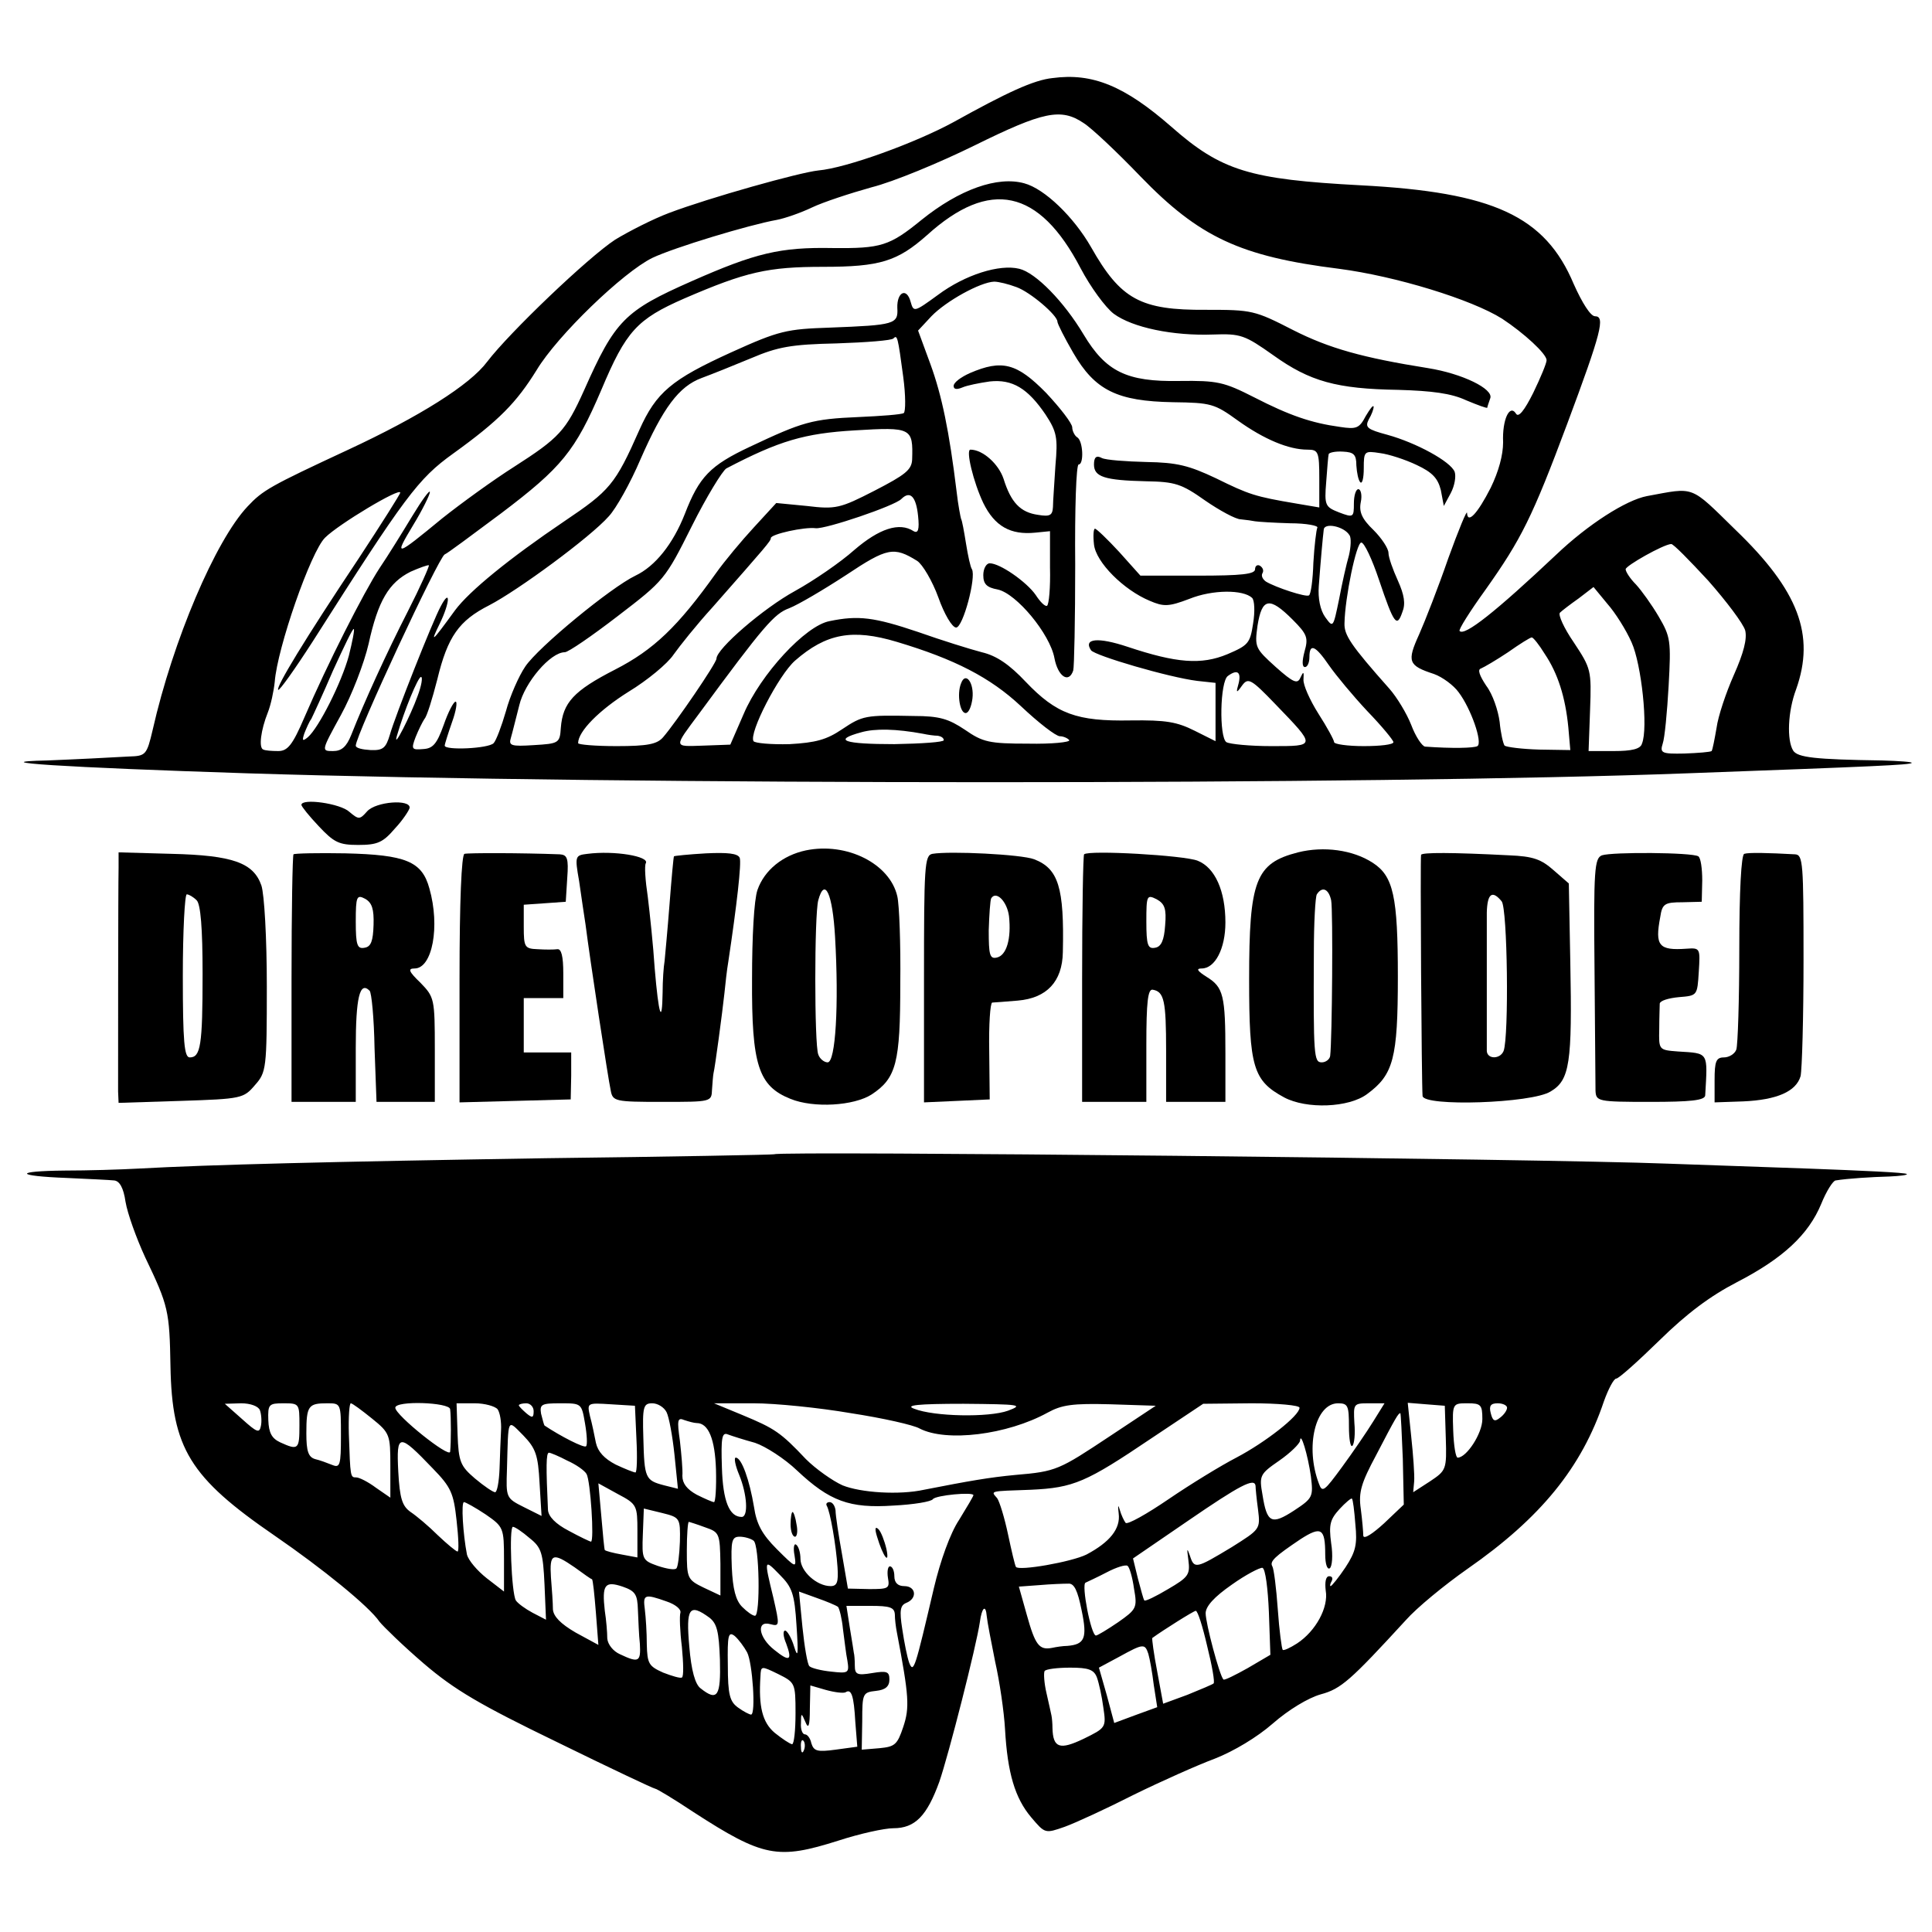 <?xml version="1.0" standalone="no"?>
<!DOCTYPE svg PUBLIC "-//W3C//DTD SVG 20010904//EN"
 "http://www.w3.org/TR/2001/REC-SVG-20010904/DTD/svg10.dtd">
<svg version="1.0" xmlns="http://www.w3.org/2000/svg"
 width="391pt" height="391pt" viewBox="0 0 391 391"
 preserveAspectRatio="xMidYMid meet">
<g transform="translate(0,391) scale(0.1,-0.1)"
fill="#000000" stroke="none">
<path d="M2130 3752 c-38 -4 -92 -29 -200 -89 -77 -42 -217 -93 -274 -98 -38
-4 -220 -55 -302 -86 -32 -12 -81 -37 -109 -54 -55 -36 -214 -188 -259 -247
-35 -47 -137 -111 -281 -178 -159 -74 -173 -82 -204 -115 -65 -69 -151 -271
-192 -452 -12 -51 -14 -53 -48 -54 -20 -1 -54 -3 -76 -4 -22 -1 -62 -3 -89 -4
-139 -3 34 -14 404 -26 761 -24 2277 -24 2915 0 382 14 450 17 454 21 2 2 -25
4 -60 5 -136 2 -171 6 -180 20 -13 21 -11 79 6 124 39 110 5 200 -123 323 -93
91 -81 86 -179 68 -42 -8 -119 -57 -184 -119 -122 -115 -185 -165 -195 -154
-3 2 21 40 52 83 73 103 95 147 166 337 69 185 77 217 56 217 -9 0 -26 27 -43
65 -58 138 -163 186 -431 200 -225 12 -282 29 -384 119 -94 82 -159 109 -240
98z m63 -91 c16 -10 68 -59 115 -108 119 -123 202 -162 402 -187 115 -15 268
-62 330 -101 44 -29 90 -71 90 -84 0 -6 -12 -35 -27 -66 -18 -36 -30 -51 -35
-42 -13 20 -28 -13 -26 -58 0 -26 -9 -59 -25 -92 -27 -53 -47 -74 -48 -51 0 7
-17 -34 -38 -92 -20 -58 -47 -127 -59 -154 -25 -55 -22 -63 30 -80 17 -6 40
-23 50 -37 25 -33 49 -102 38 -109 -7 -4 -51 -5 -106 -1 -6 1 -19 20 -28 44
-9 23 -29 56 -44 73 -79 89 -92 109 -91 133 1 52 24 163 34 163 6 0 22 -34 36
-76 30 -89 36 -97 47 -65 7 17 4 35 -9 64 -10 22 -19 47 -19 56 0 9 -14 30
-30 46 -24 23 -30 37 -26 57 3 14 0 26 -5 26 -5 0 -9 -13 -9 -29 0 -28 -1 -29
-30 -18 -28 11 -30 14 -26 62 2 27 4 53 5 56 1 3 13 6 29 5 22 -1 27 -6 27
-28 1 -15 4 -30 8 -34 4 -4 7 9 7 28 0 35 1 36 33 31 17 -2 51 -13 74 -24 32
-15 43 -27 49 -51 l6 -32 14 26 c8 15 11 34 8 43 -8 21 -78 59 -136 75 -41 11
-46 15 -38 31 6 10 10 21 10 26 -1 4 -7 -4 -16 -19 -13 -25 -19 -27 -52 -22
-58 8 -102 23 -174 60 -61 31 -74 34 -151 33 -107 -2 -149 19 -194 94 -40 67
-97 125 -130 133 -40 10 -110 -12 -165 -53 -48 -35 -49 -35 -55 -14 -8 30 -28
20 -27 -12 2 -33 -5 -35 -136 -40 -88 -3 -103 -6 -200 -50 -121 -55 -152 -81
-186 -157 -49 -111 -60 -123 -152 -185 -111 -75 -192 -141 -221 -180 -48 -66
-51 -68 -31 -27 21 43 22 73 2 35 -16 -29 -93 -224 -103 -260 -8 -27 -14 -32
-39 -31 -17 1 -30 4 -30 9 0 21 168 382 180 387 4 1 55 39 114 83 123 93 150
126 203 250 50 119 72 143 168 185 125 54 169 64 281 64 115 0 150 11 210 64
127 115 227 94 311 -67 20 -38 50 -79 67 -92 38 -28 120 -45 201 -42 56 2 64
-1 122 -42 74 -53 128 -68 253 -70 68 -2 107 -7 137 -21 24 -10 43 -17 43 -15
0 2 3 10 6 19 7 19 -57 50 -126 61 -132 21 -200 40 -273 77 -78 40 -83 41
-176 41 -133 -1 -173 21 -233 127 -35 61 -94 118 -135 129 -54 15 -131 -12
-208 -74 -65 -53 -82 -58 -180 -57 -106 2 -156 -10 -285 -67 -136 -60 -155
-79 -218 -221 -37 -82 -50 -96 -142 -155 -41 -26 -106 -73 -145 -104 -96 -79
-98 -79 -59 -14 19 31 34 62 34 67 0 6 -16 -16 -36 -49 -20 -33 -49 -80 -66
-105 -32 -49 -106 -195 -152 -302 -24 -56 -34 -68 -53 -68 -13 0 -26 1 -30 3
-10 3 -5 40 9 75 6 15 12 43 14 62 5 68 73 264 102 292 27 27 152 102 152 91
0 -3 -38 -63 -84 -133 -110 -165 -168 -261 -163 -266 2 -3 34 42 70 98 187
294 213 329 284 380 93 67 128 103 169 169 42 70 175 198 234 227 44 21 196
67 252 77 16 3 48 14 71 25 23 11 78 29 121 41 44 11 138 50 209 85 138 68
174 76 220 45z m-136 -332 c28 -10 83 -57 83 -70 0 -4 14 -32 32 -63 44 -76
89 -98 202 -100 77 -1 84 -3 131 -37 53 -38 103 -59 141 -59 22 0 24 -4 24
-59 l0 -58 -47 8 c-83 14 -95 18 -162 51 -55 26 -79 32 -141 33 -41 1 -82 4
-90 8 -11 6 -16 2 -16 -13 0 -25 21 -32 105 -34 59 -1 72 -5 120 -39 29 -20
62 -38 72 -38 11 -1 24 -3 29 -4 6 -1 37 -3 71 -4 33 0 58 -5 55 -9 -2 -4 -6
-36 -8 -71 -1 -34 -5 -64 -9 -66 -6 -4 -67 16 -87 28 -7 5 -10 12 -7 17 3 5 1
11 -5 15 -5 3 -10 0 -10 -7 0 -10 -27 -13 -116 -13 l-116 0 -43 48 c-24 26
-46 47 -49 47 -3 0 -4 -14 -2 -32 4 -36 60 -92 113 -114 28 -12 38 -12 80 4
47 19 109 19 127 2 5 -5 6 -28 2 -52 -6 -40 -10 -44 -52 -62 -53 -22 -103 -18
-202 15 -60 20 -90 17 -74 -7 8 -11 158 -55 215 -62 l37 -4 0 -59 0 -59 -42
21 c-36 18 -58 22 -130 21 -109 -2 -150 13 -212 78 -33 35 -59 53 -89 60 -23
6 -81 24 -129 41 -89 30 -121 34 -179 22 -49 -9 -140 -108 -174 -188 l-27 -62
-55 -2 c-61 -2 -60 -5 -8 65 131 178 152 202 182 213 18 7 69 37 115 67 84 56
97 58 144 29 11 -7 31 -41 43 -74 12 -34 28 -61 36 -61 14 0 41 102 32 118 -3
4 -8 27 -12 52 -4 25 -8 47 -10 50 -1 3 -6 28 -9 55 -15 123 -30 195 -53 258
l-25 68 27 29 c30 31 99 69 127 70 9 0 29 -5 45 -11z m-229 -182 c5 -37 5 -70
1 -73 -5 -3 -46 -6 -91 -8 -95 -4 -114 -10 -220 -60 -81 -38 -103 -61 -132
-136 -24 -61 -60 -106 -100 -125 -50 -24 -197 -145 -223 -184 -13 -19 -31 -60
-39 -90 -9 -31 -20 -60 -25 -65 -10 -11 -99 -15 -99 -5 0 3 7 25 15 48 8 22
11 41 7 41 -4 0 -15 -21 -24 -47 -14 -39 -22 -48 -42 -49 -23 -2 -24 0 -15 24
6 15 14 31 18 37 5 5 16 41 26 80 21 87 44 119 105 150 58 30 205 138 242 180
15 16 44 68 64 115 46 105 78 148 124 165 19 7 64 25 100 40 54 23 81 28 173
30 60 2 112 6 115 10 8 8 9 4 20 -78z m18 -167 c-1 -21 -14 -31 -76 -63 -70
-36 -79 -38 -137 -31 l-62 6 -45 -49 c-25 -27 -60 -69 -77 -93 -77 -108 -126
-155 -204 -195 -84 -43 -106 -67 -110 -118 -2 -31 -4 -32 -55 -35 -46 -3 -51
-1 -46 15 3 10 10 39 17 66 11 46 63 107 92 107 7 0 55 33 107 73 94 72 96 74
150 182 30 60 62 112 70 117 107 56 158 71 260 77 115 7 118 5 116 -59z m12
-114 c3 -28 0 -36 -9 -31 -29 19 -70 5 -120 -38 -28 -25 -82 -62 -120 -83 -64
-35 -159 -117 -159 -137 0 -9 -82 -129 -108 -159 -12 -14 -31 -18 -94 -18 -43
0 -78 3 -78 6 0 24 43 67 102 104 38 23 79 57 91 75 12 17 47 61 79 96 109
124 118 134 118 140 0 8 68 23 91 20 20 -2 159 45 173 59 18 18 30 5 34 -34z
m873 -39 c4 -5 3 -24 -1 -41 -5 -17 -14 -57 -20 -89 -12 -58 -12 -58 -28 -36
-10 14 -15 38 -13 63 4 54 8 98 10 114 1 15 41 7 52 -11z m726 -92 c37 -42 71
-87 75 -101 4 -17 -3 -45 -23 -90 -16 -36 -32 -84 -35 -107 -4 -23 -8 -44 -10
-47 -3 -2 -27 -4 -55 -5 -46 -1 -50 1 -44 20 4 11 9 64 12 117 5 91 4 99 -20
140 -14 24 -35 53 -46 65 -12 12 -21 26 -21 31 0 7 76 50 92 51 4 1 37 -33 75
-74z m-2631 -61 c-44 -86 -89 -185 -115 -251 -10 -25 -20 -33 -37 -33 -24 0
-24 0 16 73 22 40 47 105 56 144 19 87 41 124 85 146 18 8 35 14 37 13 1 -2
-17 -43 -42 -92z m2476 -64 c20 -44 34 -174 21 -205 -3 -11 -21 -15 -57 -15
l-51 0 3 83 c3 81 2 84 -33 137 -20 29 -32 56 -28 60 4 4 21 17 38 29 l30 23
28 -34 c16 -18 38 -53 49 -78z m-686 46 c30 -30 32 -37 24 -65 -5 -19 -5 -31
1 -31 5 0 9 9 9 20 0 29 12 24 40 -17 14 -20 48 -61 77 -92 29 -30 53 -59 53
-63 0 -5 -27 -8 -60 -8 -33 0 -60 4 -60 8 0 4 -14 30 -32 58 -17 27 -31 58
-30 69 1 16 0 17 -6 4 -6 -14 -14 -11 -50 21 -42 38 -43 40 -37 84 9 56 24 59
71 12z m-1910 -73 c-15 -55 -61 -146 -83 -165 -11 -9 -12 -7 -7 8 4 10 10 24
14 29 3 6 23 49 44 98 22 48 40 86 42 84 2 -1 -3 -26 -10 -54z m1109 28 c117
-35 189 -72 251 -130 36 -34 71 -61 79 -61 7 0 16 -4 19 -8 2 -4 -35 -8 -83
-7 -79 0 -92 3 -128 28 -33 22 -51 28 -104 28 -98 2 -103 1 -145 -27 -31 -21
-53 -27 -106 -30 -38 -1 -70 2 -73 6 -10 16 51 134 84 163 63 55 116 65 206
38z m1311 -24 c27 -40 42 -88 48 -149 l4 -46 -63 1 c-35 1 -66 5 -70 8 -3 4
-8 26 -10 48 -3 23 -14 56 -27 73 -14 21 -18 33 -11 35 7 3 31 17 55 33 24 17
45 30 48 30 3 0 15 -15 26 -33z m-619 -59 c-6 -21 -5 -22 7 -5 12 16 18 13 67
-38 83 -86 83 -85 -8 -85 -43 0 -84 4 -91 8 -15 10 -13 123 3 134 19 14 27 8
22 -14z m-1662 -27 c-14 -39 -50 -110 -42 -81 15 52 43 120 49 120 4 0 1 -18
-7 -39z m1023 -76 c9 -2 23 -4 30 -4 6 -1 12 -4 12 -9 0 -4 -45 -7 -100 -8
-102 0 -126 8 -67 24 28 8 71 7 125 -3z"/>
<path d="M1963 3155 c-18 -8 -33 -19 -33 -26 0 -7 6 -8 18 -3 9 4 34 9 55 12
46 5 77 -14 113 -67 23 -35 25 -47 20 -103 -2 -35 -5 -72 -5 -84 -1 -17 -6
-20 -30 -16 -36 5 -55 25 -70 73 -10 30 -42 59 -67 59 -10 0 6 -66 26 -108 23
-47 55 -65 105 -60 l30 3 0 -73 c1 -41 -2 -75 -6 -78 -4 -2 -14 8 -23 22 -18
26 -72 64 -93 64 -7 0 -13 -11 -13 -24 0 -18 7 -25 29 -29 38 -8 106 -90 115
-139 7 -37 29 -52 38 -25 2 6 4 103 4 214 -1 112 2 203 7 203 11 0 9 48 -3 55
-5 3 -10 13 -10 20 0 8 -24 39 -53 70 -59 60 -89 68 -154 40z"/>
<path d="M1945 2527 c-9 -22 -2 -62 10 -60 6 1 11 14 13 29 4 32 -14 56 -23
31z"/>
<path d="M610 2281 c0 -3 16 -23 35 -43 31 -33 41 -38 80 -38 39 0 50 5 74 33
16 17 29 37 30 42 2 18 -68 13 -86 -7 -15 -17 -17 -17 -36 -1 -18 17 -97 28
-97 14z"/>
<path d="M1631 2189 c-47 -10 -84 -40 -98 -80 -7 -20 -11 -95 -11 -180 -1
-175 13 -217 78 -243 47 -19 128 -14 164 9 50 33 58 64 58 224 1 80 -2 160 -6
177 -15 66 -102 110 -185 93z m59 -175 c8 -138 1 -254 -15 -254 -7 0 -16 7
-19 16 -8 20 -8 282 0 312 13 48 29 14 34 -74z"/>
<path d="M2627 2185 c-86 -22 -99 -56 -99 -257 0 -178 8 -205 71 -239 45 -24
131 -21 168 7 53 39 62 72 62 237 0 163 -9 204 -51 231 -40 26 -99 34 -151 21z
m67 -97 c4 -20 2 -283 -2 -315 -1 -7 -9 -13 -17 -13 -16 0 -17 12 -16 223 0
59 3 112 6 117 11 17 24 11 29 -12z"/>
<path d="M240 2155 c-1 -42 -1 -425 -1 -454 l1 -23 126 4 c123 4 127 5 150 32
23 26 24 33 24 200 0 97 -5 186 -11 204 -16 46 -58 61 -182 64 l-107 3 0 -30z
m158 -67 c8 -8 12 -56 12 -149 0 -145 -4 -169 -26 -169 -11 0 -14 31 -14 165
0 91 4 165 8 165 4 0 13 -5 20 -12z"/>
<path d="M594 2181 c-2 -2 -4 -116 -4 -253 l0 -248 65 0 65 0 0 109 c0 102 8
136 28 116 4 -4 9 -56 10 -116 l4 -109 59 0 59 0 0 106 c0 103 -1 106 -29 135
-24 23 -26 29 -12 29 36 0 52 85 30 162 -15 55 -48 68 -170 71 -55 1 -103 0
-105 -2z m162 -143 c-1 -32 -5 -44 -18 -46 -15 -3 -18 5 -18 53 0 51 2 55 19
46 14 -8 18 -21 17 -53z"/>
<path d="M940 2182 c-6 -2 -10 -96 -10 -253 l0 -250 113 3 112 3 1 48 0 47
-48 0 -48 0 0 55 0 55 40 0 40 0 0 50 c0 35 -4 50 -12 49 -7 -1 -25 -1 -40 0
-26 1 -28 4 -28 45 l0 45 43 3 42 3 3 48 c3 40 0 47 -15 48 -79 3 -185 3 -193
1z"/>
<path d="M1189 2182 c-25 -3 -26 -4 -17 -55 4 -29 10 -68 13 -88 9 -71 46
-314 51 -336 4 -22 9 -23 104 -23 100 0 100 0 101 25 1 14 2 28 3 33 3 11 18
124 22 161 2 19 5 48 8 65 17 113 27 200 23 210 -4 9 -25 11 -68 9 -35 -2 -64
-5 -65 -6 -1 -1 -5 -45 -9 -97 -4 -52 -9 -104 -10 -115 -2 -11 -4 -40 -4 -64
-1 -67 -8 -46 -16 49 -3 47 -10 112 -14 145 -5 33 -7 63 -4 68 8 14 -64 26
-118 19z"/>
<path d="M1887 2182 c-16 -3 -17 -25 -17 -253 l0 -250 67 3 66 3 -1 98 c-1 53
2 97 6 98 4 0 27 2 52 4 58 5 90 38 91 98 3 131 -9 169 -58 188 -26 10 -171
17 -206 11z m155 -126 c5 -46 -5 -80 -25 -84 -14 -3 -16 6 -16 55 1 32 3 61 5
65 10 16 32 -6 36 -36z"/>
<path d="M2194 2181 c-2 -2 -4 -116 -4 -253 l0 -248 65 0 65 0 0 115 c0 87 3
114 13 112 23 -4 27 -22 27 -124 l0 -103 60 0 60 0 0 98 c0 118 -4 134 -38
155 -19 12 -22 17 -10 17 27 0 48 40 48 93 0 64 -21 111 -56 125 -27 11 -221
22 -230 13z m164 -144 c-2 -30 -8 -43 -20 -45 -15 -3 -18 5 -18 53 0 53 1 55
21 45 16 -9 20 -19 17 -53z"/>
<path d="M2876 2180 c-2 -5 1 -463 3 -488 2 -22 221 -15 259 9 39 23 44 57 40
262 l-3 159 -31 27 c-25 22 -41 28 -90 30 -116 6 -176 6 -178 1z m163 -94 c12
-14 15 -274 4 -303 -7 -17 -33 -17 -34 0 0 14 0 226 0 280 1 39 11 46 30 23z"/>
<path d="M3242 2179 c-15 -6 -17 -28 -15 -230 1 -123 2 -234 2 -246 1 -22 4
-23 111 -23 81 0 110 3 111 13 5 89 8 85 -55 89 -39 3 -39 3 -38 46 0 23 1 46
1 51 1 6 18 11 39 13 37 3 37 3 40 51 3 48 3 49 -25 47 -56 -4 -64 6 -53 64 4
27 9 30 45 30 l39 1 1 43 c0 24 -3 46 -8 49 -13 8 -174 9 -195 2z"/>
<path d="M3530 2182 c-6 -2 -10 -75 -10 -192 0 -104 -3 -195 -6 -204 -3 -9
-15 -16 -25 -16 -16 0 -19 -8 -19 -46 l0 -45 58 2 c68 3 107 20 116 51 3 13 6
119 6 236 0 195 -1 212 -17 213 -54 3 -94 4 -103 1z"/>
<path d="M1567 1574 c-1 -1 -209 -5 -462 -8 -437 -7 -680 -13 -825 -21 -36 -2
-103 -4 -149 -4 -104 -1 -101 -11 5 -15 44 -2 86 -4 95 -5 11 -1 19 -15 23
-43 4 -24 22 -74 40 -113 47 -98 49 -108 51 -220 3 -166 39 -225 211 -343 96
-66 191 -143 212 -174 8 -10 48 -49 90 -85 62 -53 113 -83 270 -159 106 -52
195 -94 198 -94 3 0 38 -21 77 -47 142 -92 171 -97 294 -58 43 14 93 25 111
25 44 0 68 25 93 94 19 55 75 275 82 323 4 30 12 37 14 12 1 -11 9 -52 17 -92
9 -40 18 -101 20 -137 5 -88 20 -139 53 -178 28 -33 28 -33 68 -19 22 8 85 37
140 65 55 27 129 60 164 73 38 15 85 43 117 71 32 28 72 52 97 59 41 11 60 28
172 150 22 25 78 71 125 104 148 103 231 205 276 339 9 25 20 46 25 46 5 0 44
35 87 77 56 55 103 90 157 118 93 48 145 96 171 159 10 25 24 47 29 47 24 4
73 7 109 8 22 1 37 3 35 5 -2 3 -92 7 -199 11 -107 4 -235 8 -285 10 -254 10
-1799 26 -1808 19z m-1041 -518 c3 -8 4 -23 2 -32 -3 -15 -8 -13 -38 14 l-35
31 33 1 c19 0 35 -6 38 -14z m80 -31 c0 -48 -2 -51 -39 -34 -17 8 -23 19 -24
45 -1 32 1 34 31 34 32 0 32 -1 32 -45z m84 -21 c0 -59 -2 -65 -17 -59 -10 4
-26 10 -35 12 -14 4 -18 16 -18 52 0 56 4 61 42 61 28 0 28 0 28 -66z m63 35
c36 -29 37 -33 37 -95 l0 -65 -29 20 c-16 12 -34 21 -40 21 -12 0 -12 0 -15
88 -1 34 1 62 4 62 3 0 22 -14 43 -31z m158 19 c2 -15 2 -67 0 -86 -1 -14
-111 74 -111 89 0 15 110 11 111 -3z m96 0 c5 -7 8 -26 7 -43 -1 -16 -2 -51
-3 -77 -1 -27 -5 -48 -9 -48 -4 0 -22 12 -41 28 -29 25 -33 33 -35 90 l-2 62
37 0 c20 0 41 -6 46 -12z m73 -4 c0 -14 -3 -14 -15 -4 -8 7 -15 14 -15 16 0 2
7 4 15 4 8 0 15 -7 15 -16z m104 -25 c4 -23 5 -44 2 -46 -4 -4 -51 20 -84 42
-1 1 -4 12 -7 24 -3 19 1 21 39 21 43 0 43 0 50 -41z m104 -31 c2 -38 1 -68
-2 -68 -3 0 -21 7 -40 16 -23 12 -36 26 -40 44 -3 15 -8 40 -12 54 -6 27 -6
27 42 24 l49 -3 3 -67z m61 54 c5 -10 12 -48 16 -86 l7 -69 -28 7 c-38 10 -40
14 -42 96 -2 63 0 70 18 70 11 0 24 -8 29 -18z m373 -2 c65 -10 127 -24 139
-31 54 -28 177 -13 259 32 29 16 51 19 127 17 l92 -3 -92 -61 c-104 -69 -109
-72 -192 -79 -53 -5 -93 -12 -185 -30 -50 -11 -128 -6 -165 9 -20 9 -54 33
-74 53 -51 54 -63 62 -128 89 l-58 24 80 0 c44 0 133 -9 197 -20z m318 5 c-39
-14 -150 -12 -190 4 -19 7 6 10 100 10 115 -1 122 -2 90 -14z m590 6 c0 -16
-69 -70 -128 -101 -31 -16 -93 -54 -137 -84 -44 -30 -83 -52 -87 -48 -3 4 -9
16 -12 27 -3 11 -4 8 -2 -8 4 -31 -18 -58 -65 -83 -30 -15 -138 -34 -143 -25
-2 3 -9 33 -16 66 -7 33 -17 66 -22 73 -13 15 -17 14 68 17 87 4 112 15 244
104 l105 70 98 1 c53 0 97 -4 97 -9z m100 -38 c0 -25 3 -43 7 -39 4 4 6 25 4
46 -2 39 -2 40 29 40 l32 0 -23 -37 c-13 -21 -41 -62 -63 -92 -36 -49 -40 -53
-47 -33 -28 74 -7 162 39 162 20 0 22 -5 22 -47z m196 -23 c2 -64 1 -66 -32
-88 l-34 -22 2 22 c1 13 -2 54 -6 91 l-7 68 37 -3 38 -3 2 -65z m74 38 c0 -29
-32 -78 -50 -78 -4 0 -8 25 -9 55 -2 55 -1 55 29 55 27 0 30 -3 30 -32z m50
23 c0 -5 -6 -14 -14 -20 -11 -9 -15 -7 -19 9 -4 15 0 20 14 20 10 0 19 -4 19
-9z m-211 -103 l2 -93 -40 -38 c-23 -21 -41 -33 -42 -25 0 7 -2 31 -5 54 -5
34 1 53 31 109 40 77 45 85 49 85 1 0 3 -42 5 -92z m-1429 72 c24 0 37 -33 39
-94 1 -36 -1 -66 -4 -66 -3 0 -19 7 -35 15 -20 11 -29 23 -29 38 1 12 -2 44
-5 71 -6 42 -5 48 9 42 9 -3 20 -6 25 -6z m-318 -122 l4 -66 -36 18 c-36 18
-36 19 -34 77 3 106 0 101 33 68 25 -26 30 -39 33 -97z m436 82 c21 -7 60 -32
85 -56 66 -62 106 -77 195 -71 41 2 77 8 80 13 6 8 82 15 82 8 0 -2 -13 -24
-29 -50 -18 -27 -38 -83 -51 -138 -38 -162 -41 -174 -50 -151 -4 11 -10 41
-14 68 -6 38 -4 48 8 53 23 9 20 34 -4 34 -13 0 -20 7 -20 20 0 11 -4 20 -9
20 -4 0 -6 -10 -4 -23 4 -22 1 -23 -38 -23 l-43 1 -12 70 c-7 39 -13 78 -13
88 -1 9 -6 17 -12 17 -5 0 -8 -3 -6 -7 7 -11 19 -80 22 -125 2 -30 -1 -38 -14
-38 -28 0 -61 30 -61 55 0 13 -4 26 -9 29 -4 3 -6 -7 -3 -22 4 -26 3 -26 -36
13 -30 30 -41 51 -46 85 -9 54 -25 100 -37 100 -4 0 -1 -16 7 -35 16 -39 19
-85 5 -85 -25 0 -38 32 -40 100 -2 60 0 72 12 67 8 -3 33 -11 55 -17z m-652
-52 c37 -38 42 -50 48 -105 4 -35 5 -63 2 -63 -3 0 -21 15 -40 33 -18 18 -43
39 -55 47 -17 12 -22 27 -25 82 -4 78 1 78 70 6z m1777 -16 c5 -41 4 -44 -34
-69 -46 -30 -55 -25 -64 32 -7 39 -5 42 34 69 23 16 41 34 42 40 1 21 16 -29
22 -72z m-1505 32 c18 -8 35 -20 39 -27 8 -13 16 -137 9 -137 -2 0 -23 10 -45
22 -27 14 -41 29 -42 42 -4 87 -4 116 2 116 3 0 20 -7 37 -16z m142 -143 l0
-53 -32 6 c-17 3 -32 7 -34 9 -1 1 -4 32 -7 68 l-6 67 40 -22 c38 -20 39 -23
39 -75z m1251 92 c0 -5 2 -26 5 -48 5 -40 4 -40 -53 -76 -73 -44 -76 -45 -85
-17 -6 17 -6 14 -3 -9 4 -30 0 -35 -41 -59 -25 -15 -46 -25 -48 -23 -2 2 -7
22 -13 44 l-10 41 111 76 c105 72 135 88 137 71z m202 -78 c4 -40 1 -55 -20
-87 -14 -21 -28 -38 -30 -38 -2 0 -1 5 2 10 3 6 1 10 -5 10 -7 0 -9 -12 -7
-29 6 -34 -20 -82 -58 -107 -14 -9 -27 -15 -29 -13 -2 2 -7 39 -10 82 -3 43
-8 82 -11 87 -6 10 5 20 57 55 42 27 50 22 50 -31 0 -19 4 -31 9 -28 5 3 7 26
3 51 -5 38 -2 48 17 69 12 13 24 23 25 21 2 -1 5 -25 7 -52z m-1760 20 c36
-25 37 -27 37 -91 l0 -65 -35 27 c-19 15 -37 36 -40 48 -8 41 -12 106 -6 106
3 0 23 -11 44 -25z m393 -55 c-1 -27 -4 -51 -7 -54 -3 -4 -20 -1 -38 5 -31 11
-32 13 -30 64 l2 52 37 -9 c36 -9 37 -10 36 -58z m51 29 c29 -10 30 -12 31
-74 l0 -64 -34 16 c-33 16 -34 19 -34 75 0 32 2 58 4 58 1 0 17 -5 33 -11z
m-355 -22 c24 -19 27 -30 30 -94 l3 -71 -27 14 c-15 8 -30 19 -34 25 -9 15
-14 149 -6 149 4 0 19 -10 34 -23z m453 -5 c12 -8 14 -152 3 -152 -5 0 -16 8
-26 18 -13 13 -19 36 -21 80 -2 54 0 62 16 62 10 0 23 -4 28 -8z m-362 -54
c18 -13 33 -24 35 -24 2 -1 5 -31 8 -68 l5 -65 -46 25 c-31 18 -45 33 -46 47
0 12 -2 41 -4 65 -3 48 3 51 48 20z m449 -118 c4 -59 3 -68 -5 -42 -5 17 -14
32 -18 32 -5 0 -4 -12 2 -26 13 -35 7 -38 -24 -13 -32 25 -37 60 -8 52 19 -5
19 -3 6 54 -19 78 -19 79 13 46 25 -25 30 -38 34 -103z m683 75 c7 -39 5 -42
-32 -68 -22 -15 -42 -27 -45 -27 -10 0 -30 104 -21 107 4 2 24 11 43 21 19 10
38 16 42 13 4 -3 10 -24 13 -46z m273 -48 l3 -86 -46 -27 c-25 -14 -47 -25
-49 -23 -8 8 -36 114 -36 134 0 14 17 33 53 58 28 20 57 35 62 34 6 -2 11 -42
13 -90z m-1277 5 c1 -21 2 -52 4 -69 2 -36 -2 -39 -40 -21 -14 6 -25 20 -26
32 0 12 -2 37 -5 56 -6 53 0 61 36 49 26 -9 30 -16 31 -47z m898 -1 c12 -57 6
-69 -29 -72 -8 0 -22 -2 -31 -4 -26 -5 -34 6 -51 67 l-16 57 41 3 c23 2 49 3
59 3 12 1 19 -14 27 -54z m-493 7 c3 -4 8 -24 10 -45 3 -21 6 -50 9 -64 4 -25
2 -26 -33 -22 -20 2 -40 7 -44 11 -4 4 -10 40 -14 79 l-7 72 36 -13 c20 -7 39
-15 43 -18z m-347 11 c18 -6 30 -16 28 -23 -2 -6 -1 -37 3 -69 3 -32 4 -60 0
-62 -3 -2 -20 3 -38 10 -29 13 -32 18 -33 57 0 24 -2 55 -4 71 -4 30 -1 32 44
16z m462 -26 c0 -10 2 -26 4 -36 25 -131 26 -153 13 -192 -12 -36 -17 -40 -48
-43 l-36 -3 1 58 c0 56 1 58 28 61 19 2 27 9 27 23 0 16 -5 18 -35 13 -30 -5
-35 -3 -35 15 0 12 -1 23 -2 26 0 2 -4 25 -8 50 l-7 45 49 0 c39 0 48 -3 49
-17z m-375 -7 c15 -12 19 -28 21 -85 2 -74 -5 -85 -39 -58 -11 8 -19 36 -23
85 -7 78 0 88 41 58z m1007 -57 c10 -40 16 -74 13 -76 -2 -2 -26 -12 -53 -23
l-49 -18 -12 65 c-7 36 -11 67 -10 68 22 16 84 55 88 55 4 0 14 -32 23 -71z
m-931 -13 c11 -21 18 -126 8 -126 -3 0 -15 6 -26 14 -17 12 -21 26 -21 86 -1
61 1 69 14 59 8 -7 19 -22 25 -33z m812 -3 c3 -10 8 -38 11 -63 l7 -45 -44
-16 -43 -16 -15 56 -16 56 41 22 c49 27 52 27 59 6z m-714 -120 c0 -35 -3 -63
-7 -63 -5 1 -20 11 -35 23 -25 21 -33 53 -29 114 1 22 1 22 36 5 34 -17 35
-18 35 -79z m610 72 c4 -11 10 -38 13 -61 6 -40 5 -41 -40 -63 -48 -23 -62
-19 -63 22 0 9 -1 20 -2 25 -1 4 -5 24 -10 45 -5 21 -6 41 -4 45 2 4 26 7 52
7 37 0 48 -4 54 -20z m-509 -30 c12 8 17 -6 20 -60 l4 -50 -44 -6 c-37 -5 -44
-3 -49 13 -2 10 -8 18 -13 18 -5 0 -9 10 -8 23 0 21 1 21 9 2 6 -15 9 -9 9 27
l1 47 31 -9 c18 -5 35 -7 40 -5z m-84 -117 c-3 -8 -6 -5 -6 6 -1 11 2 17 5 13
3 -3 4 -12 1 -19z"/>
<path d="M1600 825 c0 -14 4 -25 9 -25 4 0 6 11 3 25 -2 14 -6 25 -8 25 -2 0
-4 -11 -4 -25z"/>
<path d="M1775 800 c12 -40 26 -59 19 -25 -4 17 -11 35 -16 40 -7 7 -8 1 -3
-15z"/>
</g>
</svg>

